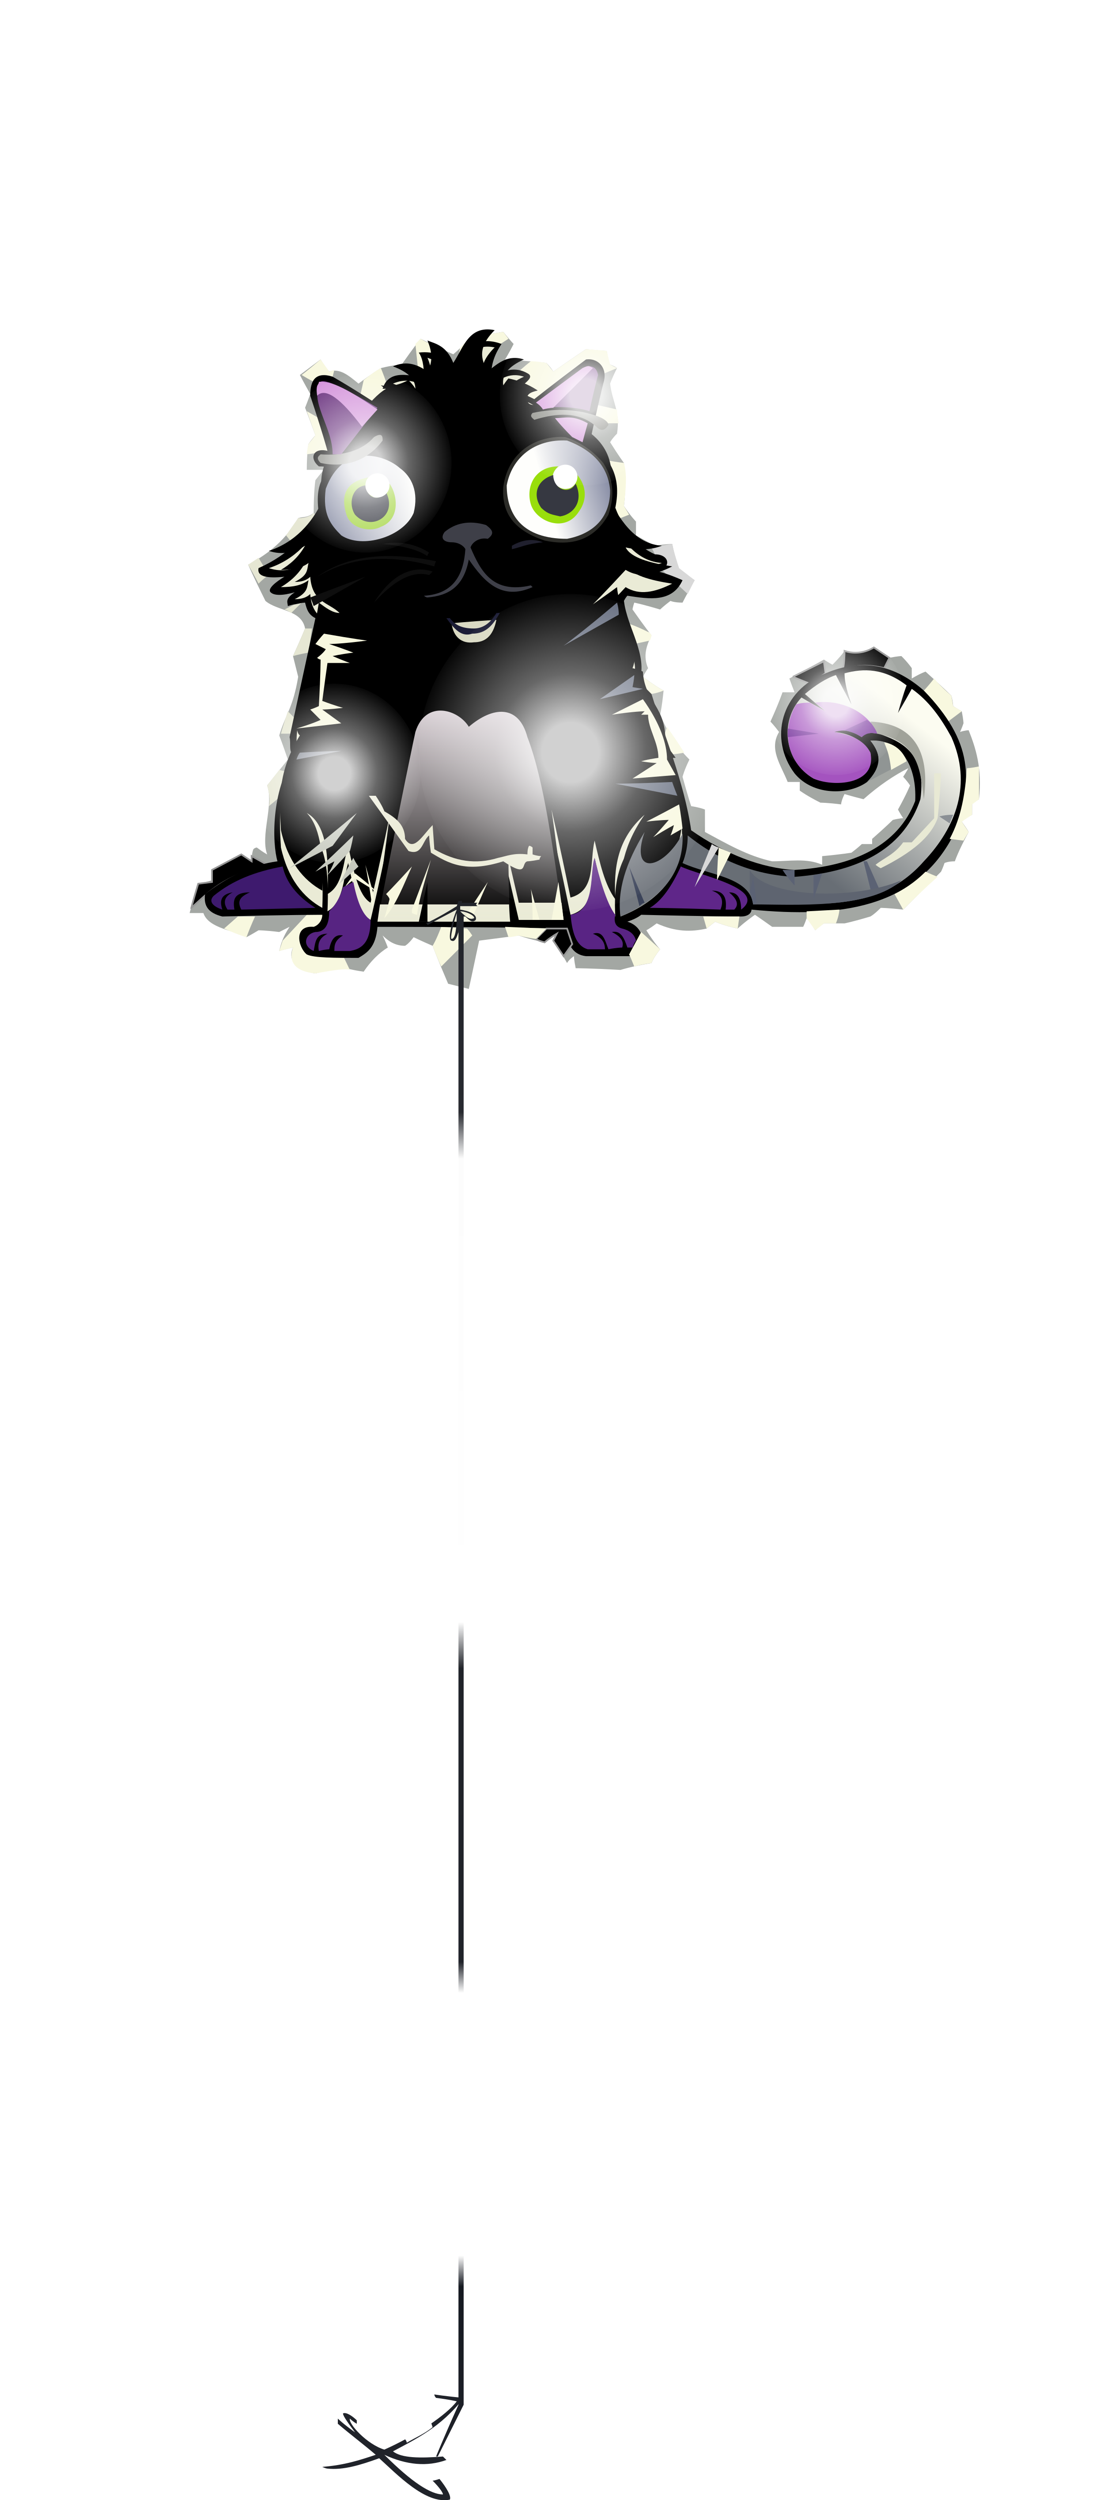 <?xml version="1.0" encoding="UTF-8" standalone="no"?>
<svg
   width="640.532"
   height="1449.773"
   viewBox="0 0 640.532 1449.773"
   version="1.1"
   id="svg243"
   sodipodi:docname="cb-layer-0821.svg"
   xmlns:inkscape="http://www.inkscape.org/namespaces/inkscape"
   xmlns:sodipodi="http://sodipodi.sourceforge.net/DTD/sodipodi-0.dtd"
   xmlns:xlink="http://www.w3.org/1999/xlink"
   xmlns="http://www.w3.org/2000/svg"
   xmlns:svg="http://www.w3.org/2000/svg">
  <sodipodi:namedview
     id="namedview245"
     pagecolor="#ffffff"
     bordercolor="#666666"
     borderopacity="1.0"
     inkscape:pageshadow="2"
     inkscape:pageopacity="0.0"
     inkscape:pagecheckerboard="0" />
  <defs
     id="defs117">
    <filter
       width="1.397"
       height="1.812"
       x="-0.24"
       y="-0.413"
       id="id-71521"
       filterUnits="objectBoundingBox">
      <feOffset
         result="id-71522"
         in="SourceAlpha"
         dx="0"
         dy="35"
         id="feOffset2" />
      <feGaussianBlur
         result="id-71523"
         in="SourceAlpha"
         stdDeviation="30"
         id="feGaussianBlur4" />
      <feColorMatrix
         result="id-71525"
         in="SourceAlpha"
         type="matrix"
         values="0 0 0 0 0 0 0 0 0 0 0 0 0 0 0 0 0 0 0.427 0"
         id="feColorMatrix6" />
      <feMerge
         id="feMerge12">
        <feMergeNode
           in="SourceAlpha"
           id="feMergeNode8" />
        <feMergeNode
           in="SourceGraphic"
           id="feMergeNode10" />
      </feMerge>
    </filter>
    <path
       d="m 209,66 c 3,2 6,6 9,10 22,8 31,23 25,45 8,16 17,27 31,28 -5,2 -12,3 -21,1 3,6 14,9 27,11 -10,5 -19,7 -27,2 -12,13 -19,20 -19,20 10,-7 14,-10 14,-10 1,15 15,31 9,47 4,1 6,2 6,2 1,18 14,20 13,42 4,5 6,8 6,8 -2,0 -3,0 -3,0 12,35 11,66 -29,82 -1,-16 2,-32 14,-49 -16,14 -18,31 -17,49 -6,-8 -9,-21 -12,-34 -3,12 1,29 -14,33 -7,-34 -11,-51 -11,-51 5,36 7,54 7,54 -17,0 -26,0 -26,0 -4,-17 -6,-26 -6,-26 0,18 1,27 1,27 -52,0 -77,0 -77,0 5,-34 7,-51 7,-51 -7,34 -11,50 -11,50 -7,-4 -10,-19 -13,-33 -3,10 -3,23 -12,28 1,-23 -1,-41 -12,-47 7,7 10,22 9,45 -11,-6 -20,-17 -24,-35 -1,-17 -2,-34 11,-55 -7,-5 7,-51 11,-77 4,3 8,6 12,6 -6,-6 -16,-6 -17,-21 -2,2 -5,3 -9,3 8,-4 7,-7 8,-11 -4,3 -9,4 -16,4 5,-3 10,-7 14,-14 -8,5 -15,5 -21,3 15,-5 25,-16 31,-29 -2,-14 0,-24 9,-31 9,-13 18,-28 28,-34 -2,-1 -3,-2 -3,-2 5,1 10,0 16,-3 3,3 4,5 4,5 0,-6 -5,-10 -13,-13 7,-3 13,-2 20,3 3,-5 3,-11 0,-18 5,2 11,3 15,13 6,-9 9,-22 24,-19 -10,10 -8,17 -4,24 6,-5 12,-10 21,-7 -9,4 -13,9 -12,15 2,-3 3,-4 3,-4 5,1 11,3 17,7 -4,1 -7,2 -6,6 1,4 7,2 13,1 z"
       id="id-71528" />
    <filter
       width="1.701"
       height="1.534"
       x="-0.35"
       y="-0.282"
       id="id-71529"
       filterUnits="objectBoundingBox">
      <feMorphology
         result="id-71530"
         in="SourceAlpha"
         operator="erode"
         radius="1"
         id="feMorphology16" />
      <feGaussianBlur
         result="id-71531"
         in="SourceAlpha"
         stdDeviation="35"
         id="feGaussianBlur18" />
      <feOffset
         result="id-71533"
         in="SourceAlpha"
         dx="0"
         dy="-10"
         id="feOffset20" />
      <feComposite
         result="id-71535"
         in="SourceAlpha"
         in2="SourceAlpha"
         operator="arithmetic"
         k2="-1"
         k3="1"
         id="feComposite22"
         k1="0"
         k4="0" />
      <feColorMatrix
         in="SourceAlpha"
         type="matrix"
         values="0 0 0 0 0 0 0 0 0 0 0 0 0 0 0 0 0 0 0.831 0"
         id="feColorMatrix24" />
    </filter>
    <path
       d="m 209,66 c 3,2 6,6 9,10 22,8 31,23 25,45 8,16 17,27 31,28 -5,2 -12,3 -21,1 3,6 14,9 27,11 -10,5 -19,7 -27,2 -12,13 -19,20 -19,20 10,-7 14,-10 14,-10 1,15 15,31 9,47 4,1 6,2 6,2 1,18 14,20 13,42 4,5 6,8 6,8 -2,0 -3,0 -3,0 12,35 11,66 -29,82 -1,-16 2,-32 14,-49 -16,14 -18,31 -17,49 -6,-8 -9,-21 -12,-34 -3,12 1,29 -14,33 -7,-34 -11,-51 -11,-51 5,36 7,54 7,54 -17,0 -26,0 -26,0 -4,-17 -6,-26 -6,-26 0,18 1,27 1,27 -52,0 -77,0 -77,0 5,-34 7,-51 7,-51 -7,34 -11,50 -11,50 -7,-4 -10,-19 -13,-33 -3,10 -3,23 -12,28 1,-23 -1,-41 -12,-47 7,7 10,22 9,45 -11,-6 -20,-17 -24,-35 -1,-17 -2,-34 11,-55 -7,-5 7,-51 11,-77 4,3 8,6 12,6 -6,-6 -16,-6 -17,-21 -2,2 -5,3 -9,3 8,-4 7,-7 8,-11 -4,3 -9,4 -16,4 5,-3 10,-7 14,-14 -8,5 -15,5 -21,3 15,-5 25,-16 31,-29 -2,-14 0,-24 9,-31 9,-13 18,-28 28,-34 -2,-1 -3,-2 -3,-2 5,1 10,0 16,-3 3,3 4,5 4,5 0,-6 -5,-10 -13,-13 7,-3 13,-2 20,3 3,-5 3,-11 0,-18 5,2 11,3 15,13 6,-9 9,-22 24,-19 -10,10 -8,17 -4,24 6,-5 12,-10 21,-7 -9,4 -13,9 -12,15 2,-3 3,-4 3,-4 5,1 11,3 17,7 -4,1 -7,2 -6,6 1,4 7,2 13,1 z"
       id="path27" />
    <linearGradient
       x1="173.529"
       y1="220.361"
       x2="173.529"
       y2="335.338"
       id="id-71539"
       gradientTransform="scale(0.939,1.065)"
       gradientUnits="userSpaceOnUse">
      <stop
         stop-color="#DBD3D8"
         offset="0%"
         id="stop29" />
      <stop
         stop-color="#F4EAEB"
         offset="100%"
         stop-opacity="0"
         id="stop31" />
    </linearGradient>
    <linearGradient
       x1="396.973"
       y1="273.303"
       x2="325.917"
       y2="350.281"
       id="id-71540"
       gradientTransform="scale(1.091,0.917)"
       gradientUnits="userSpaceOnUse">
      <stop
         stop-color="#FCFCF1"
         offset="0%"
         id="stop34" />
      <stop
         stop-color="#686E75"
         offset="100%"
         id="stop36" />
    </linearGradient>
    <linearGradient
       x1="127.346"
       y1="114.797"
       x2="78.906"
       y2="123.466"
       id="id-71541"
       gradientTransform="scale(1.029,0.972)"
       gradientUnits="userSpaceOnUse">
      <stop
         stop-color="#FEFEFC"
         offset="0%"
         id="stop39" />
      <stop
         stop-color="#8C91A8"
         offset="100%"
         id="stop41" />
    </linearGradient>
    <linearGradient
       x1="237.953"
       y1="109.174"
       x2="203.43"
       y2="118.536"
       id="id-71542"
       gradientTransform="scale(1.025,0.975)"
       gradientUnits="userSpaceOnUse">
      <stop
         stop-color="#8C91A8"
         offset="0%"
         id="stop44" />
      <stop
         stop-color="#FEFEFC"
         offset="100%"
         id="stop46" />
    </linearGradient>
    <radialGradient
       cx="0.5"
       cy="0.5"
       r="0.52"
       id="id-71543"
       fx="0.5"
       fy="0.5"
       gradientTransform="matrix(0,0.961,-1,0,1,0.019)">
      <stop
         stop-color="#FFFFFF"
         offset="0%"
         id="stop49" />
      <stop
         stop-color="#FFFFFF"
         offset="18%"
         id="stop51" />
      <stop
         stop-color="#FFFFFF"
         offset="48%"
         stop-opacity="0.496"
         id="stop53" />
      <stop
         stop-color="#FFFFFF"
         offset="100%"
         stop-opacity="0"
         id="stop55" />
    </radialGradient>
    <radialGradient
       cx="0.5"
       cy="0.5"
       r="0.52"
       id="radialGradient66"
       fx="0.5"
       fy="0.5"
       gradientTransform="matrix(0,0.961,-1,0,1,0.019)">
      <stop
         stop-color="#FFFFFF"
         offset="0%"
         id="stop58" />
      <stop
         stop-color="#FFFFFF"
         offset="18%"
         id="stop60" />
      <stop
         stop-color="#FFFFFF"
         offset="48%"
         stop-opacity="0.496"
         id="stop62" />
      <stop
         stop-color="#FFFFFF"
         offset="100%"
         stop-opacity="0"
         id="stop64" />
    </radialGradient>
    <radialGradient
       cx="0.5"
       cy="0.5"
       r="0.52"
       id="radialGradient76"
       fx="0.5"
       fy="0.5"
       gradientTransform="matrix(0,0.961,-1,0,1,0.019)">
      <stop
         stop-color="#FFFFFF"
         offset="0%"
         id="stop68" />
      <stop
         stop-color="#FFFFFF"
         offset="18%"
         id="stop70" />
      <stop
         stop-color="#FFFFFF"
         offset="48%"
         stop-opacity="0.496"
         id="stop72" />
      <stop
         stop-color="#FFFFFF"
         offset="100%"
         stop-opacity="0"
         id="stop74" />
    </radialGradient>
    <radialGradient
       cx="225.967"
       cy="253.307"
       r="93.577"
       id="id-71546"
       fx="225.967"
       fy="253.307"
       gradientTransform="scale(0.978,1.022)"
       gradientUnits="userSpaceOnUse">
      <stop
         stop-color="#FFFFFF"
         offset="0%"
         id="stop78" />
      <stop
         stop-color="#FFFFFF"
         offset="18%"
         id="stop80" />
      <stop
         stop-color="#FFFFFF"
         offset="48%"
         stop-opacity="0.496"
         id="stop82" />
      <stop
         stop-color="#FFFFFF"
         offset="100%"
         stop-opacity="0"
         id="stop84" />
    </radialGradient>
    <radialGradient
       cx="384.261"
       cy="224.457"
       r="43.447"
       id="id-71547"
       fx="384.261"
       fy="224.457"
       gradientTransform="scale(0.976,1.025)"
       gradientUnits="userSpaceOnUse">
      <stop
         stop-color="#FFFFFF"
         offset="0%"
         id="stop87" />
      <stop
         stop-color="#FFFFFF"
         offset="18%"
         id="stop89" />
      <stop
         stop-color="#FFFFFF"
         offset="48%"
         stop-opacity="0.496"
         id="stop91" />
      <stop
         stop-color="#FFFFFF"
         offset="100%"
         stop-opacity="0"
         id="stop93" />
    </radialGradient>
    <linearGradient
       x1="553.765"
       y1="0.802"
       x2="553.765"
       y2="120.535"
       id="id-71548"
       gradientTransform="scale(0.134,7.483)"
       gradientUnits="userSpaceOnUse">
      <stop
         stop-color="#21242A"
         offset="0%"
         id="stop96" />
      <stop
         stop-color="#282A30"
         offset="13%"
         id="stop98" />
      <stop
         stop-color="#FCFCFC"
         offset="16%"
         id="stop100" />
      <stop
         stop-color="#FFFFFF"
         offset="46%"
         id="stop102" />
      <stop
         stop-color="#21242A"
         offset="49%"
         id="stop104" />
      <stop
         stop-color="#20232A"
         offset="68%"
         id="stop106" />
      <stop
         stop-color="#FFFFFF"
         offset="70%"
         id="stop108" />
      <stop
         stop-color="#FFFFFF"
         offset="87%"
         id="stop110" />
      <stop
         stop-color="#151921"
         offset="89%"
         id="stop112" />
      <stop
         stop-color="#1F2229"
         offset="100%"
         id="stop114" />
    </linearGradient>
    <radialGradient
       inkscape:collect="always"
       xlink:href="#id-71543"
       id="radialGradient247"
       gradientTransform="scale(0.981,1.02)"
       cx="234.555"
       cy="50.99"
       fx="234.555"
       fy="50.99"
       r="53.03"
       gradientUnits="userSpaceOnUse" />
    <radialGradient
       inkscape:collect="always"
       xlink:href="#id-71543"
       id="radialGradient249"
       gradientTransform="scale(0.981,1.02)"
       cx="104.02"
       cy="89.233"
       fx="104.02"
       fy="89.233"
       r="53.03"
       gradientUnits="userSpaceOnUse" />
    <radialGradient
       inkscape:collect="always"
       xlink:href="#id-71543"
       id="radialGradient251"
       gradientTransform="scale(0.981,1.02)"
       cx="85.664"
       cy="265.737"
       fx="85.664"
       fy="265.737"
       r="53.03"
       gradientUnits="userSpaceOnUse" />
  </defs>
  <g
     transform="translate(110,142.44)"
     id="id-71549">
    <g
       filter="url(#id-71521)"
       id="g235">
      <path
         d="m 141,371 c -7,-3 -11,-5 -11,-5 -3,4 -5,5 -5,5 -6,0 -10,-3 -13,-6 2,4 3,7 3,7 -5,3 -10,8 -14,14 -7,-1 -10,-2 -10,-2 -4,0 -10,1 -18,3 -8,-1 -17,-6 -13,-15 -5,1 -8,2 -8,2 1,-4 2,-8 6,-14 -4,2 -6,3 -6,3 -8,-1 -12,-1 -12,-1 -5,3 -7,4 -7,4 -7,-4 -22,-5 -25,-14 -5,0 -8,0 -8,0 3,-11 5,-17 5,-17 5,-1 8,-2 8,-2 0,-4 0,-6 0,-6 11,-6 17,-9 17,-9 4,3 6,4 6,4 0,-5 1,-7 1,-7 1,-1 2,-1 2,-1 4,3 6,4 6,4 -4,-11 4,-29 0,-40 8,-10 12,-15 12,-15 -3,-9 -5,-14 -5,-14 4,-13 8,-16 11,-34 -2,-8 -3,-12 -3,-12 5,-11 7,-16 7,-16 -2,-11 -16,-10 -23,-16 -7,-14 -10,-21 -10,-21 13,-7 22,-15 29,-27 3,-1 5,0 9,-3 0,-13 1,-19 1,-19 3,-4 5,-6 5,-6 -7,0 -10,0 -10,0 0,-10 1,-15 1,-15 2,-3 4,-5 4,-5 -4,-11 -6,-16 -6,-16 2,-5 3,-8 3,-8 -4,-7 -6,-11 -6,-11 8,-6 12,-9 12,-9 3,5 5,7 5,7 6,-2 11,2 17,7 8,-6 13,-9 13,-9 8,-2 12,-2 12,-2 7,-10 11,-15 11,-15 12,6 19,9 19,9 7,-6 10,-10 10,-10 13,-2 19,-3 19,-3 4,5 6,7 6,7 -3,6 -5,9 -5,9 16,1 24,2 24,2 3,3 4,5 4,5 13,-9 19,-13 19,-13 8,1 12,1 12,1 1,6 2,8 2,8 3,1 4,2 4,2 -3,6 -4,9 -4,9 1,10 6,16 4,29 -3,3 -4,5 -4,5 5,8 8,12 8,12 1,8 1,17 0,25 4,6 7,9 7,9 0,5 0,8 0,8 7,4 11,6 11,6 6,-1 10,-1 10,-1 2,9 3,14 3,14 7,5 10,7 10,7 -5,9 -7,13 -7,13 -5,0 -7,-1 -7,-1 -4,3 -6,5 -6,5 -10,-3 -15,-4 -15,-4 -1,3 -1,4 -1,4 7,10 11,15 11,15 -3,6 -5,12 -2,19 -2,3 -3,5 -3,5 8,6 12,8 12,8 -1,10 -2,14 -2,14 4,9 8,17 17,26 -3,6 -4,10 -4,10 3,11 5,17 5,17 6,1 8,2 8,2 0,9 0,13 0,13 13,7 25,14 39,17 10,0 20,-2 29,2 0,-3 0,-5 0,-5 11,-1 17,-2 17,-2 4,-3 6,-5 6,-5 4,0 6,0 6,0 0,-2 0,-3 0,-3 8,-7 12,-11 12,-11 4,-1 6,-1 6,-1 -2,-3 -3,-5 -3,-5 5,-9 7,-14 7,-14 -2,-3 -4,-5 -4,-5 2,-3 3,-5 3,-5 -8,4 -17,10 -26,18 -8,-2 -11,-3 -11,-3 -2,4 -2,6 -2,6 -8,-1 -12,-1 -12,-1 -8,-4 -12,-7 -12,-7 0,-3 0,-5 0,-5 -5,0 -7,0 -7,0 -4,-10 -11,-19 -5,-29 -3,-4 -5,-6 -5,-6 5,-11 7,-17 7,-17 5,0 7,0 7,0 -2,-5 -3,-8 -3,-8 13,-7 20,-11 20,-11 3,2 5,3 5,3 5,-5 7,-8 7,-8 5,1 9,3 17,-2 6,4 9,6 9,6 5,-1 7,-1 7,-1 4,4 6,7 6,7 0,4 0,6 0,6 5,-3 8,-4 8,-4 10,9 15,14 15,14 1,4 1,6 1,6 3,2 5,3 5,3 1,5 1,7 1,7 -1,3 -2,5 -2,5 3,-1 5,-1 5,-1 4,10 8,22 6,40 -3,2 -4,2 -4,2 0,5 0,7 0,7 -4,2 -6,4 -6,4 3,4 4,6 4,6 -6,11 -8,17 -8,17 -4,0 -6,1 -6,1 -1,3 -2,5 -2,5 -15,15 -22,22 -22,22 -9,-1 -13,-1 -13,-1 -4,4 -6,5 -6,5 -10,3 -15,4 -15,4 -8,0 -12,0 -12,0 -3,2 -5,4 -5,4 -3,-5 -5,-7 -5,-7 -1,3 -2,5 -2,5 -12,0 -18,0 -18,0 -7,-5 -10,-7 -10,-7 -7,5 -10,8 -10,8 -9,-2 -13,-4 -13,-4 -4,3 -5,4 -5,4 -9,2 -18,2 -29,-3 -4,3 -6,4 -6,4 5,8 8,11 8,11 -4,5 -5,8 -5,8 -12,2 -18,4 -18,4 -17,-1 -26,-1 -26,-1 -1,-5 -1,-7 -1,-7 -3,2 -4,4 -4,4 -5,-9 -8,-13 -8,-13 1,-3 2,-4 2,-4 -5,3 -7,5 -7,5 -10,-2 -15,-4 -15,-4 -15,2 -23,3 -23,3 -4,19 -6,28 -6,28 l -12,-3 c -6,-14 -9,-22 -9,-22 z"
         fill="#a3a7a3"
         id="id-71551" />
      <path
         d="m 141,371 c 3,8 5,12 5,12 12,-12 18,-18 18,-18 -2,-3 -3,-4 -3,-4 l -15,-1 c -3,8 -5,11 -5,11 z"
         fill="#f8f8df"
         id="id-71552" />
      <path
         d="M 93,385 C 83,364 77,353 77,353 c -6,0 -9,0 -9,0 l -14,15 -2,6 8,-2 c -3,9 2,14 13,15 11,-2 18,-3 20,-2 z"
         fill="#f8f8df"
         id="id-71553" />
      <path
         d="m 33,366 c 3,-8 5,-12 5,-12 -7,0 -10,0 -10,0 l -8,7 c 9,4 13,5 13,5 z"
         fill="#f8f8df"
         id="id-71554" />
      <path
         d="m 1,349 c 10,-9 18,-18 44,-25 l -9,-5 v 3 l -6,-4 -17,9 v 7 l -8,1 c -3,10 -4,14 -4,14 z"
         stroke="#979797"
         id="id-71555" />
      <path
         d="m 46,290 c 5,-4 7,-6 7,-6 9,-1 14,-1 14,-1 -1,-1 -1,-2 -1,-2 -9,0 -13,0 -13,0 1,-5 1,-7 1,-7 3,3 4,4 4,4 24,1 36,2 36,2 -26,-5 -39,-8 -39,-8 1,-2 1,-2 1,-2 l -4,-1 -7,9 c 1,4 2,8 1,12 z"
         fill="#e6e7d3"
         id="id-71556" />
      <path
         d="m 53,248 c 4,0 6,0 6,0 1,-6 2,-9 2,-9 l -4,-4 c -3,9 -4,13 -4,13 z"
         fill="#e6e7d3"
         id="id-71557" />
      <path
         d="m 69,201 c -6,1 -9,2 -9,2 5,-11 7,-16 7,-16 h 4 z"
         fill="#e6e7d3"
         id="id-71558" />
      <path
         d="m 55,176 c 4,-2 6,-3 6,-3 3,0 4,-1 4,-1 l -6,6 c -3,-2 -4,-2 -4,-2 z"
         fill="#e6e7d3"
         id="id-71559" />
      <path
         d="m 40,161 c 4,-4 6,-5 6,-5 l -6,-10 -6,4 c 4,7 6,11 6,11 z"
         fill="#e6e7d3"
         id="id-71560" />
      <path
         d="m 56,133 c 3,4 5,6 5,6 9,-12 13,-17 13,-17 l -2,-2 c -2,2 -5,3 -9,3 -5,7 -7,10 -7,10 z"
         fill="#e6e7d3"
         id="id-71561" />
      <path
         d="M 68,86 C 76,85 80,84 80,84 77,71 75,65 75,65 l -7,-4 5,14 -4,5 c -1,4 -1,6 -1,6 z"
         fill="#f8f8df"
         id="id-71562" />
      <path
         d="m 65,40 c 5,3 7,4 7,4 1,-4 6,-5 11,-3 l 1,-4 -3,1 -5,-7 c -7,6 -11,9 -11,9 z"
         fill="#f8f8df"
         id="id-71563" />
      <path
         d="m 99,52 2,-9 c 6,-5 10,-7 10,-7 2,5 3,8 3,8 -2,3 -2,4 -2,4 2,0 4,0 4,0 0,3 1,5 1,5 l -8,4 C 102,53 99,52 99,52 Z"
         fill="#f8f8df"
         id="id-71564" />
      <path
         d="m 134,19 c 5,3 8,4 8,4 0,11 0,17 0,17 -6,1 -9,1 -9,1 l -2,-19 c 2,-2 3,-3 3,-3 z"
         fill="#f8f8df"
         id="id-71565" />
      <path
         d="m 157,24 c -2,10 -3,15 -3,15 l 31,-20 -3,-4 -19,3 c -4,4 -6,6 -6,6 z"
         fill="#f8f8df"
         id="id-71566" />
      <path
         d="m 198,32 c -5,4 -7,6 -7,6 -1,8 -1,12 -1,12 l 10,6 48,-20 -4,-2 -2,-8 -12,-1 -19,13 -4,-5 c -6,-1 -9,-1 -9,-1 z"
         fill="#f8f8df"
         id="id-71567" />
      <path
         d="m 248,60 c -9,-2 -13,-3 -13,-3 -2,7 -2,11 -2,11 h 16 c -1,-5 -1,-8 -1,-8 z"
         fill="#f8f8df"
         id="id-71568" />
      <path
         d="m 252,91 c -8,-1 -12,-2 -12,-2 4,20 6,29 6,29 2,3 4,5 4,5 l 5,-2 -3,-5 c 1,-9 2,-18 0,-25 z"
         fill="#f8f8df"
         id="id-71569" />
      <path
         d="m 280,138 c -8,1 -12,2 -12,2 4,8 6,13 6,13 l 15,14 4,-8 -9,-7 c -3,-9 -4,-14 -4,-14 z"
         fill="#d8d8d8"
         id="id-71570" />
      <path
         d="m 268,191 c -1,-2 -2,-2 -2,-2 -8,-4 -12,-5 -12,-5 3,8 4,12 4,12 l 9,-2 c 1,-2 1,-3 1,-3 z"
         fill="#f8f8df"
         id="id-71571" />
      <path
         d="m 275,223 c -5,2 -8,2 -8,2 l -8,-8 4,-2 c 8,6 12,8 12,8 z"
         fill="#f8f8df"
         id="id-71572" />
      <path
         d="m 287,259 c -5,1 -8,1 -8,1 -2,-7 -4,-10 -4,-10 l 2,-6 c 7,10 10,15 10,15 z"
         fill="#f8f8df"
         id="id-71573" />
      <path
         d="m 350,215 c 7,3 10,4 10,4 l 9,-6 -1,-7 c -12,6 -18,9 -18,9 z"
         stroke="#979797"
         id="id-71574" />
      <path
         d="m 380,200 c 0,7 -1,11 -1,11 8,-3 15,-3 24,-1 l 3,-6 -9,-6 c -5,3 -11,4 -17,2 z"
         stroke="#979797"
         id="id-71575" />
      <path
         d="m 432,216 c -4,5 -6,7 -6,7 5,5 10,11 14,18 l 8,-6 -5,-3 -1,-6 c -7,-6 -10,-10 -10,-10 z"
         fill="#f8f8df"
         id="id-71576" />
      <path
         d="m 77,353 c 0,3 -2,6 -5,7 -12,-1 -9,12 -4,16 4,2 16,2 30,2 5,-3 10,-6 11,-18 73,0 109,1 109,1 1,7 3,15 12,16 17,0 26,0 26,0 10,-5 8,-17 -2,-20 6,-2 8,-4 8,-4 39,1 58,1 58,1 4,0 6,-2 6,-4 51,5 94,-1 116,-41 14,-34 12,-57 -16,-86 -17,-15 -36,-19 -57,-10 -26,10 -33,38 -18,58 18,22 64,6 44,-19 18,-1 27,15 26,35 -10,26 -36,38 -70,40 -19,-1 -40,-9 -60,-23 -4,-28 -16,-56 -23,-79 -5,-5 -7,-7 -7,-7 5,-16 -7,-31 -9,-47 1,-2 2,-3 2,-3 13,2 26,4 32,-9 -9,-4 -14,-5 -14,-5 8,-3 6,-10 -2,-10 -11,-5 -18,-14 -23,-27 4,-19 -4,-30 -15,-37 5,-23 8,-35 8,-35 3,-9 -3,-15 -10,-14 -20,15 -30,23 -30,23 -6,-3 -9,-4 -9,-4 -2,-3 11,-8 5,-11 -7,-4 -14,-2 -21,3 0,-5 0,-11 6,-20 -11,-4 -20,-1 -27,13 -5,-6 -12,-9 -21,-8 2,3 3,7 3,15 -11,-3 -21,-4 -24,6 h 4 l 1,5 c -6,3 -8,4 -8,4 C 92,46 83,41 83,41 73,38 70,43 70,52 c 7,21 10,32 10,32 -8,-2 -11,4 -5,9 5,0 7,1 7,1 -9,8 -8,18 -7,27 -8,12 -17,23 -35,31 -1,5 5,6 15,5 -5,3 -10,7 -8,9 2,2 7,2 14,0 -6,4 -4,6 -4,8 3,-1 4,-1 4,-1 4,-1 6,-1 6,-1 1,4 2,7 6,9 -10,46 -15,69 -15,69 1,4 -1,9 3,11 -14,20 -13,51 -10,61 -15,2 -29,9 -42,19 -1,7 2,11 10,13 38,-1 58,-1 58,-1 z"
         fill="#000000"
         id="id-71577" />
      <path
         d="m 458,267 c -5,1 -7,1 -7,1 -1,14 -3,28 -10,41 l 8,1 3,-5 -4,-6 6,-4 v -6 l 4,-3 c 0,-13 0,-19 0,-19 z"
         fill="#f8f8df"
         id="id-71578" />
      <path
         d="m 434,331 c -5,-2 -7,-3 -7,-3 -4,4 -10,9 -18,13 l 5,9 c 13,-13 20,-19 20,-19 z"
         fill="#f8f8df"
         id="id-71579" />
      <g
         id="id-71580">
        <use
           fill="#eaebd6"
           xlink:href="#id-71528"
           fill-rule="evenodd"
           id="use148"
           x="0"
           y="0"
           width="100%"
           height="100%" />
        <use
           fill="#000000"
           fill-opacity="1"
           xlink:href="#id-71528"
           filter="url(#id-71529)"
           id="use150"
           x="0"
           y="0"
           width="100%"
           height="100%" />
      </g>
      <path
         d="m 358,355 5,7 c 4,-3 5,-4 5,-4 5,0 7,0 7,0 2,-5 2,-8 2,-8 l -19,1 z"
         fill="#f8f8df"
         id="id-71584" />
      <path
         d="m 319,354 -1,7 c -9,-2 -13,-4 -13,-4 -4,3 -5,4 -5,4 l -2,-7 z"
         fill="#f8f8df"
         id="id-71585" />
      <path
         d="m 273,373 c -4,5 -5,8 -5,8 -7,1 -10,2 -10,2 -2,-5 -3,-7 -3,-7 l 7,-13 z"
         fill="#f8f8df"
         id="id-71586" />
      <path
         d="m 62,245 c 10,-3 14,-5 14,-5 -4,-4 -6,-6 -6,-6 3,-1 5,-2 5,-2 1,-18 1,-27 1,-27 -1,0 -2,-1 -2,-1 4,-3 5,-5 5,-5 -4,-2 -6,-3 -6,-3 3,-4 5,-6 5,-6 17,3 25,4 25,4 -15,2 -22,2 -22,2 9,3 14,5 14,5 -8,1 -12,2 -12,2 7,3 10,4 10,4 -9,0 -13,0 -13,0 -2,14 -3,22 -3,22 8,3 12,4 12,4 -8,1 -12,1 -12,1 l 11,8 c -17,2 -26,3 -26,3 z"
         fill="#f8f8df"
         id="id-71587" />
      <path
         d="m 222,370 -5,7 -6,-9 2,-4 c -5,3 -7,5 -7,5 -4,-1 -5,-2 -5,-2 4,-4 6,-6 6,-6 h 12 c 2,6 3,9 3,9 z"
         stroke="#979797"
         id="id-71588" />
      <path
         d="m 207,361 -6,6 c -7,-1 -10,-2 -10,-2 -4,1 -6,1 -6,1 l -2,-6 z"
         fill="#f8f8df"
         id="id-71589" />
      <path
         d="m 54,325 c -16,3 -29,8 -40,17 -3,3 -1,6 5,8 -2,-6 0,-9 6,-10 -6,3 -5,7 -3,10 3,0 4,0 4,0 -1,-6 0,-10 9,-10 -7,3 -7,6 -5,10 l 43,-1 C 62,342 56,334 54,325 Z"
         fill="#3e1a6e"
         id="id-71590" />
      <path
         d="m 109,357 c 14,-73 22,-110 22,-110 6,-19 25,-13 31,-3 14,-12 29,-13 34,6 10,26 15,67 21,106 h -25 l -7,-26 1,27 c -52,0 -77,0 -77,0 z"
         fill="url(#id-71539)"
         id="id-71591"
         style="fill:url(#id-71539)" />
      <path
         d="m 70,169 c 21,-8 32,-12 32,-12 l -30,17 c -1,-3 -2,-5 -2,-5 z"
         fill="#0e0e0e"
         id="id-71592" />
      <path
         d="m 64,259 c 16,-1 24,-1 24,-1 l -26,5 c 1,-3 2,-4 2,-4 z"
         fill="#6a707d"
         id="id-71593" />
      <path
         d="M 58,326 C 84,305 97,294 97,294 L 83,313 Z"
         fill="#c6c9be"
         id="id-71594" />
      <path
         d="m 95,307 c -1,6 -2,9 -2,9 -8,9 -13,14 -13,14 3,-5 4,-8 4,-8 l -11,6 c 15,-14 22,-21 22,-21 z"
         fill="#c6c9be"
         id="id-71595" />
      <path
         d="m 95,320 c 2,4 3,5 3,5 l -11,10 c 5,-10 8,-15 8,-15 z"
         fill="#c6c9be"
         id="id-71596" />
      <path
         d="m 90,337 c 4,-6 6,-8 6,-8 9,7 13,11 13,11 l -13,-8 c -4,3 -6,5 -6,5 z"
         fill="#f8f8df"
         id="id-71597" />
      <path
         d="m 106,349 c 1,-5 1,-7 1,-7 l -5,-18 c 3,16 4,25 4,25 z"
         fill="#f8f8df"
         id="id-71598" />
      <path
         d="m 114,341 c 2,2 2,3 2,3 -2,8 -3,11 -3,11 7,-8 11,-19 16,-30 -10,11 -15,16 -15,16 z"
         fill="#f8f8df"
         id="id-71599" />
      <path
         d="m 129,352 c 2,1 3,1 3,1 1,-9 5,-21 8,-32 l -11,29"
         fill="#f8f8df"
         id="id-71600" />
      <path
         d="m 158,357 c 3,0 5,0 5,0 l 10,-23 c -10,15 -15,23 -15,23 z"
         fill="#f8f8df"
         id="id-71601" />
      <path
         d="m 133,357 c 4,0 5,0 5,0 v -23 z"
         fill="#000000"
         id="id-71602" />
      <path
         d="m 199,356 c 0,-12 -1,-18 -1,-18 l 5,18 c -2,0 -4,0 -4,0 z"
         fill="#f8f8df"
         id="id-71603" />
      <path
         d="m 217,356 c -5,0 -7,0 -7,0 l 4,-22 c 2,14 3,22 3,22 z"
         fill="#f8f8df"
         id="id-71604" />
      <path
         d="m 204,319 c -1,1 -1,2 -1,2 -5,1 -7,1 -7,1 -4,1 1,10 -14,0 -22,7 -32,1 -42,-5 -1,-7 -1,-10 -1,-10 -4,3 -4,12 -12,9 -15,-21 -23,-32 -23,-32 2,0 4,0 4,0 4,6 5,9 5,9 7,4 12,8 12,16 5,8 10,-2 16,-8 l 1,14 c 12,7 24,9 37,5 5,-1 9,-3 17,-2 0,-4 1,-5 1,-5 1,0 2,1 2,1 v 4 c 3,1 5,1 5,1 z"
         fill="#ebebd7"
         id="id-71605" />
      <path
         d="m 248,172 c -20,17 -31,25 -31,25 l 32,-18 c 0,-4 -1,-7 -1,-7 z"
         fill="#666e80"
         id="id-71606" />
      <path
         d="m 258,214 -20,14 c 17,-4 25,-6 25,-6 l -6,-1 c 1,-5 1,-7 1,-7 z"
         fill="#666e80"
         id="id-71607" />
      <path
         d="m 263,228 c -12,6 -18,9 -18,9 13,-2 19,-2 19,-2 -1,1 -2,2 -2,2 2,0 4,0 4,0 0,8 6,16 6,25 -7,1 -10,2 -10,2 6,1 9,1 9,1 l -14,9 25,-2 -5,-9 c 0,-9 -4,-21 -14,-35 z"
         fill="#f8f8df"
         id="id-71608" />
      <path
         d="m 284,289 c -13,7 -19,10 -19,10 8,-1 13,-1 13,-1 -6,7 -9,10 -9,10 8,-5 12,-7 12,-7 -1,4 -2,6 -2,6 l 7,-4 c -1,-9 -2,-14 -2,-14 z"
         fill="#f8f8df"
         id="id-71609" />
      <path
         d="m 264,305 c -9,26 11,22 22,1 1,22 -12,38 -36,48 -2,-15 3,-31 14,-49 z"
         fill="#747980"
         id="id-71610" />
      <path
         d="m 261,348 c 2,-2 3,-2 3,-2 l -9,-21 c 4,15 6,23 6,23 z"
         fill="#3b4359"
         id="id-71611" />
      <path
         d="m 221,353 c 1,10 3,18 10,20 6,0 10,0 10,0 0,-4 -2,-7 -7,-9 6,-2 7,4 9,9 5,-1 8,-1 8,-1 1,-3 0,-6 -6,-9 5,-1 7,3 9,9 2,0 3,0 3,0 1,-3 2,-4 2,-4 -1,-4 -4,-6 -8,-7 -4,-1 -5,-4 -4,-8 -5,-6 -10,-24 -12,-33 -3,7 1,31 -14,33 z"
         fill="#592484"
         id="id-71612" />
      <path
         d="m 267,349 c 7,-4 13,-13 18,-24 10,5 51,13 35,25 0,-9 -4,-10 -7,-10 6,5 5,8 3,10 -3,0 -5,0 -5,0 1,-8 -2,-11 -8,-11 6,2 7,6 5,11 -27,-1 -41,-1 -41,-1 z"
         fill="#5f2689"
         id="id-71613" />
      <path
         d="m 289,307 c 0,6 -1,11 -3,16 15,7 39,8 41,24 32,-2 71,7 99,-25 19,-20 28,-45 16,-72 -6,-11 -13,-21 -23,-28 -5,9 -8,14 -8,14 3,-11 5,-16 5,-16 -13,-10 -25,-10 -36,-7 0,6 2,12 4,18 -6,-11 -9,-17 -9,-17 -6,2 -12,6 -18,11 8,7 12,10 12,10 -9,-5 -14,-8 -14,-8 -13,14 -10,37 7,47 13,5 36,3 33,-15 -4,-6 -10,-11 -21,-12 5,-2 10,-1 16,3 0,-2 4,-3 10,-2 11,4 28,10 24,38 -9,27 -33,42 -73,45 -21,-1 -42,-8 -62,-24 z"
         fill="url(#id-71540)"
         id="id-71614"
         style="fill:url(#id-71540)" />
      <path
         d="m 399,248 c -6,-14 -23,-20 -36,-18 4,3 6,5 6,5 -6,-3 -9,-5 -9,-5 -2,0 -5,0 -8,1 -8,13 -7,33 10,43 11,5 37,4 33,-15 -3,-6 -9,-10 -21,-12 4,-1 8,-2 16,3 1,-2 4,-3 9,-2 z"
         fill="#a453bf"
         id="id-71615" />
      <path
         d="m 347,245 c 12,2 18,3 18,3 l -18,2 c 0,-4 0,-5 0,-5 z"
         fill="#77329d"
         id="id-71616" />
      <path
         d="m 380,246 13,-6 c 3,2 5,4 6,8 -4,-1 -7,0 -9,2 -3,-2 -6,-3 -10,-4 z"
         fill="#77329d"
         id="id-71617" />
      <path
         d="m 393,276 23,-12 c -3,-8 -10,-12 -21,-12 7,8 6,16 -2,24 z"
         fill="#909594"
         id="id-71618" />
      <path
         d="m 403,253 c 1,3 3,6 4,16 l 9,-5 c -2,-6 -7,-10 -13,-11 z"
         fill="#f8f8df"
         id="id-71619" />
      <path
         d="m 395,241 c 1,2 3,4 4,7 25,5 25,23 27,38 4,-29 -7,-44 -31,-45 z"
         fill="#a0a299"
         id="id-71620" />
      <path
         d="m 432,271 c 3,0 4,0 4,0 -1,18 -2,26 -2,26 -4,11 -15,20 -33,29 -2,-1 -3,-2 -3,-2 5,-4 11,-6 16,-13 3,0 5,0 5,0 l 13,-14 c 0,-17 0,-26 0,-26 z"
         fill="#e8e9d4"
         id="id-71621" />
      <polygon
         points="401,340 396,342 391,322 393,322 "
         fill="#5b6274"
         id="id-71622" />
      <path
         d="m 443,295 c -5,0 -8,1 -8,1 l 6,4"
         fill="#8b9095"
         id="id-71623" />
      <path
         d="m 325,340 c 0,-9 0,-13 0,-13 9,16 60,18 88,6 -18,17 -63,14 -86,14 -1,-5 -2,-7 -2,-7 z"
         fill="#5e6470"
         id="id-71624" />
      <path
         d="m 325,340 2,-9 2,15 -2,1 c -1,-5 -2,-7 -2,-7 z"
         fill="#5b6274"
         id="id-71625" />
      <path
         d="m 362,330 c 0,10 0,14 0,14 l 5,-15 c -4,1 -5,1 -5,1 z"
         fill="#5b6274"
         id="id-71626" />
      <path
         d="m 280,276 c -22,1 -33,1 -33,1 l 36,7 c -2,-5 -3,-8 -3,-8 z"
         fill="#60687a"
         id="id-71627" />
      <path
         d="m 81,351 c 0,7 -2,12 -8,12 -6,1 -8,8 -1,11 1,-5 1,-10 8,-10 -4,2 -6,5 -5,10 4,-1 6,-1 6,-1 1,-5 3,-9 8,-8 -5,3 -5,6 -5,9 h 9 c 6,-1 12,-4 12,-18 -5,-3 -8,-12 -10,-22 l -6,3 c -2,7 -5,11 -8,14 z"
         fill="#572482"
         id="id-71628" />
      <path
         d="m 160,141 c -1,15 -7,26 -24,27 1,1 2,1 2,1 12,-1 21,-6 24,-22 9,13 19,24 37,16 -1,-1 -1,-1 -1,-1 -22,5 -29,-8 -35,-22 1,-3 5,-6 10,-5 4,-3 3,-5 -1,-8 -10,-3 -18,-1 -24,4 -3,4 0,6 4,6 4,0 7,2 8,4 z"
         fill="#3e3f48"
         id="id-71629" />
      <path
         d="m 141,154 c -1,1 -2,2 -2,2 -11,-3 -22,5 -32,16 10,-16 22,-22 34,-18 z"
         fill="#0e0e0e"
         id="id-71630" />
      <path
         d="m 143,148 c -1,2 -1,3 -1,3 -25,-7 -48,-6 -68,6 17,-12 39,-15 69,-9 z"
         fill="#0e0e0e"
         id="id-71631" />
      <path
         d="m 139,143 c -1,1 -1,2 -1,2 -6,-4 -15,-6 -26,-7 10,-2 19,0 27,5 z"
         fill="#0e0e0e"
         id="id-71632" />
      <path
         d="m 152,184 c 1,8 6,12 13,11 6,0 11,-3 13,-13 -17,1 -26,2 -26,2 z"
         fill="#d9d9c3"
         id="id-71633" />
      <path
         d="m 187,139 c 0,2 0,2 0,2 5,-1 8,-3 18,-4 -5,-2 -11,-2 -18,2 z"
         fill="#20202e"
         id="id-71634" />
      <path
         d="m 151,181 c 3,4 7,6 14,6 4,0 9,-2 13,-9 1,0 2,0 2,0 -4,7 -8,12 -16,12 -6,2 -10,-2 -15,-9"
         fill="#1b1c36"
         id="id-71635" />
      <path
         d="m 77,123 c 5,9 13,18 34,14 13,-4 25,-10 22,-31 -2,-8 -13,-22 -31,-21 -21,4 -29,17 -25,38 z"
         fill="#000000"
         id="id-71636" />
      <path
         d="m 79,106 c -2,15 3,21 9,27 12,8 36,1 42,-13 3,-12 -1,-21 -8,-26 -9,-8 -33,-15 -43,12 z"
         fill="url(#id-71541)"
         id="id-71637"
         style="fill:url(#id-71541)" />
      <path
         d="m 106,99 c -6,4 -3,10 1,12 4,1 7,-2 9,-8 5,7 6,21 -5,25 -5,3 -17,2 -20,-7 -4,-13 1,-20 15,-22 z"
         fill="#a6d646"
         id="id-71638" />
      <path
         d="m 114,108 c -5,6 -11,3 -12,-4 -8,1 -10,11 -6,17 9,10 25,1 18,-13 z"
         fill="#363841"
         id="id-71639" />
      <path
         d="m 76,86 c -1,1 -3,2 0,5 14,3 27,-1 36,-13 0,-2 0,-5 -5,-2 -7,8 -18,11 -31,10 z"
         fill="#81827b"
         id="id-71640" />
      <path
         d="m 218,76 c -15,-1 -33,7 -36,29 -1,15 6,25 24,31 14,3 28,1 37,-15 3,-9 4,-19 -3,-30 -6,-7 -13,-12 -22,-15 z"
         fill="#2c2c28"
         id="id-71641" />
      <path
         d="m 219,78 c -19,-1 -32,10 -35,26 0,17 9,31 35,31 11,-2 25,-9 25,-28 -1,-13 -9,-23 -25,-29 z"
         fill="url(#id-71542)"
         id="id-71642"
         style="fill:url(#id-71542)" />
      <path
         d="m 214,93 c -14,0 -19,12 -16,22 3,10 20,17 28,4 5,-7 4,-15 -1,-21 0,5 -3,8 -6,8 -5,1 -13,-6 -5,-13 z"
         fill="#99de0c"
         id="id-71643" />
      <circle
         cx="109"
         cy="104"
         r="7"
         fill="#ffffff"
         id="id-71644" />
      <circle
         cx="218"
         cy="99"
         r="7"
         fill="#ffffff"
         id="id-71645" />
      <path
         d="m 215,122 c 7,-1 14,-8 9,-19 -4,7 -13,3 -13,-5 -10,3 -12,12 -7,19 4,4 7,4 11,5 z"
         fill="#363841"
         id="id-71646" />
      <path
         d="m 212,65 c 6,0 10,-2 19,3 -2,7 -3,11 -3,11 l -6,-3 C 215,69 212,65 212,65 Z"
         fill="#d194d8"
         id="id-71647" />
      <path
         d="m 205,59 c 11,-1 21,0 27,2 3,-14 5,-21 5,-21 -1,-5 -4,-6 -9,-4 l -27,20 c 3,2 4,3 4,3 z"
         fill="#6e3882"
         id="id-71648" />
      <path
         d="m 205,60 c 4,-1 6,-1 6,-1 l 23,-23 c -2,-1 -2,-2 -6,0 l -27,20 c 3,2 4,4 4,4 z"
         fill="#d597dc"
         id="id-71649" />
      <path
         d="m 199,62 c -2,2 0,3 1,4 13,-4 26,-5 36,4 3,3 5,2 7,-1 0,-1 -1,-3 -6,-5 -11,-4 -24,-5 -38,-2 z"
         fill="#81827b"
         id="id-71650" />
      <path
         d="M 109,59 C 95,77 88,86 88,86 c -4,0 -5,0 -5,0 0,-16 -14,-31 -7,-42 2,-2 13,3 33,15 z"
         fill="#6e3882"
         id="id-71651" />
      <path
         d="m 75,44 c 0,2 -2,1 -1,8 5,-5 14,2 26,18 l 9,-10 C 93,49 82,43 75,44 Z"
         fill="#d597dc"
         id="id-71652" />
      <path
         d="m 303,312 c -7,17 -10,25 -10,25 l 14,-23 c -3,-1 -4,-2 -4,-2 z"
         fill="#d8d8d8"
         id="id-71653" />
      <path
         d="m 307,314 c -1,12 -1,19 -1,19 l 8,-16 c -5,-2 -7,-3 -7,-3 z"
         fill="#f8f8df"
         id="id-71654" />
      <path
         d="m 344,327 c 4,6 7,9 7,9 v -9 c -5,0 -7,0 -7,0 z"
         fill="#5b6274"
         id="id-71655" />
      <ellipse
         cx="230"
         cy="52"
         fill="url(#id-71543)"
         opacity="0.82"
         id="ellipse225"
         rx="50"
         ry="52"
         style="fill:url(#radialGradient247)" />
      <ellipse
         cx="102"
         cy="91"
         fill="url(#id-71543)"
         opacity="0.82"
         id="ellipse227"
         rx="50"
         ry="52"
         style="fill:url(#radialGradient249)" />
      <ellipse
         cx="84"
         cy="271"
         fill="url(#id-71543)"
         opacity="0.82"
         id="ellipse229"
         rx="50"
         ry="52"
         style="fill:url(#radialGradient251)" />
      <ellipse
         cx="221"
         cy="259"
         fill="url(#id-71546)"
         opacity="0.82"
         id="ellipse231"
         rx="88"
         ry="92"
         style="fill:url(#id-71546)" />
      <ellipse
         cx="375"
         cy="230"
         fill="url(#id-71547)"
         opacity="0.82"
         id="ellipse233"
         rx="40"
         ry="42"
         style="fill:url(#id-71547)" />
    </g>
    <g
       transform="translate(77,380)"
       id="id-71661">
      <path
         d="m 65,866 c 0,1 1,2 1,2 8,1 12,2 12,2 -6,8 -24,20 -42,28 -10,-3 -21,-15 -20,-18 2,2 4,3 4,3 0,-2 0,-2 0,-2 -2,-2 -6,-5 -8,-4 0,1 1,3 7,11 -7,-5 -10,-8 -10,-8 0,2 0,3 0,3 7,6 15,12 22,18 -9,3 -18,6 -31,7 2,1 3,1 3,1 9,1 19,-2 30,-6 10,9 27,27 41,24 1,-2 -2,-7 -6,-12 -3,1 -4,1 -4,1 4,4 6,7 6,8 -7,0 -18,-7 -34,-23 13,6 25,7 36,3 -1,-1 -2,-2 -2,-2 -13,1 -24,1 -29,-3 13,-7 28,-14 41,-31 -11,-1 -17,-2 -17,-2 z"
         fill="#20232a"
         id="id-71662" />
      <path
         d="m 48,892 c 1,1 1,2 1,2 5,-3 10,-5 15,-9 l -1,-3 c -10,6 -15,10 -15,10 z"
         fill="#ffffff"
         id="id-71663" />
      <path
         d="m 66,902 c 1,0 1,0 1,0 C 77,882 82,872 82,872 82,296 82,8 82,8 80,7 79,6 79,6 v 866 c -9,20 -13,30 -13,30 z"
         fill="url(#id-71548)"
         id="id-71664"
         style="fill:url(#id-71548)" />
      <path
         d="m 81,0 c 0,0 0,0 0,1 v 0 0 c 0,0 0,0 0,0 v 0 c 0,0 1,0 1,0 v 0 c 2,0 7,0 8,0 0,0 0,0 0,0 v 0 c -1,1 -1,1 0,2 0,0 0,0 0,0 h -1 c 0,0 0,0 0,0 v 0 c 0,0 0,0 -1,0 v 0 c 0,0 -1,0 -1,0 h -1 c 0,0 0,0 0,0 h -3 c -1,0 -2,0 -3,0 0,0 0,1 0,2 6,1 10,3 9,6 -2,2 -4,0 -6,-2 h -1 c 0,0 -1,-1 -2,-1 -1,-1 0,4 -1,10 -1,3 -2,6 -4,5 -2,0 -1,-8 3,-18 0,0 -6,3 -17,9 0,0 0,-1 -1,-1 0,0 7,-3 18,-10 v 0 l 1,-3 v 0 z m -3,7 c -2,6 -4,15 -3,15 2,0 3,-5 3,-15 z m 2,-1 c 4,4 6,5 8,4 1,-1 -4,-4 -8,-4 z"
         fill="#21242a"
         id="id-71665" />
    </g>
  </g>
</svg>
